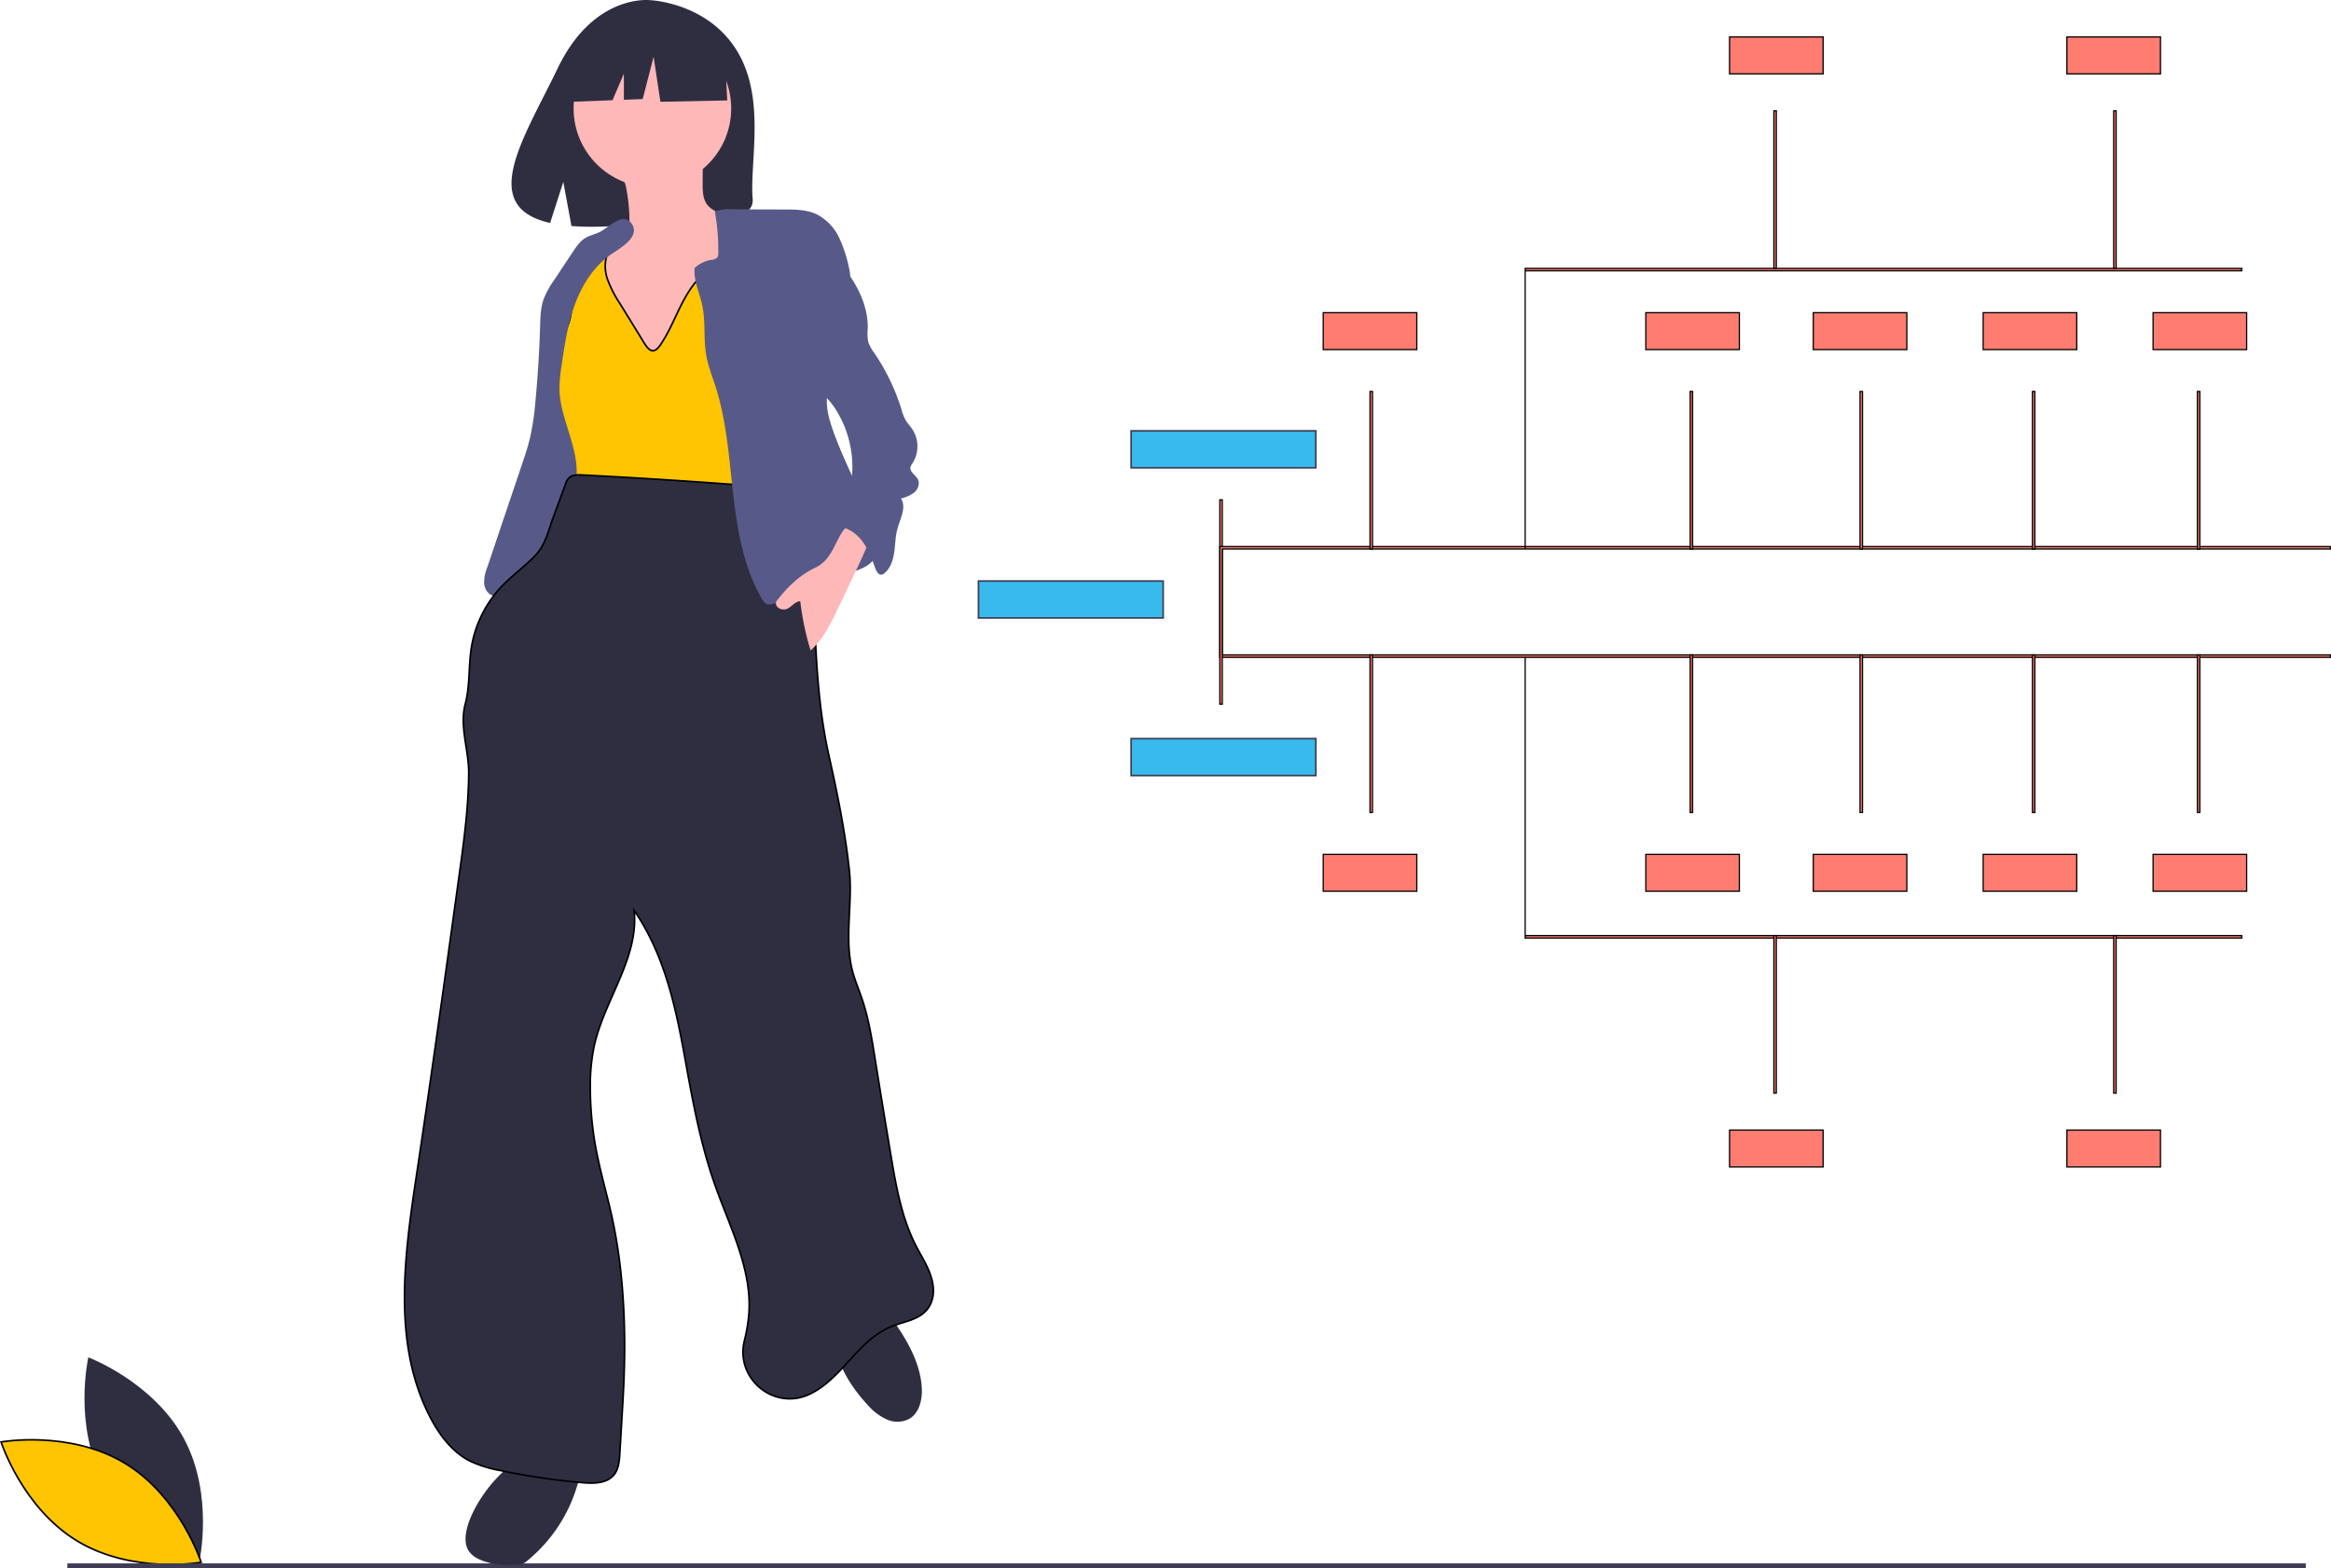 <svg id="Layer_1" data-name="Layer 1" xmlns="http://www.w3.org/2000/svg" viewBox="0 0 1414.95 952.16"><defs><style>.cls-1,.cls-8{fill:#2f2e41;}.cls-2{fill:#ffc500;}.cls-2,.cls-5,.cls-8{stroke:#000;}.cls-2,.cls-4,.cls-5,.cls-8{stroke-miterlimit:10;}.cls-3{fill:#3f3d56;}.cls-4{fill:#38baec;stroke:#3f3d56;}.cls-5{fill:#ff7d70;stroke-width:0.75px;}.cls-6{fill:#ffb8b8;}.cls-7{fill:#575a88;}</style></defs><path class="cls-1" d="M62.88,899.61c18.58,34.45,58,49.24,58,49.24s9.31-41.07-9.27-75.52-58-49.25-58-49.25S44.31,865.15,62.88,899.61Z"/><path class="cls-2" d="M75.65,888.27c33.54,20.18,46.46,60.26,46.46,60.26s-41.46,7.36-75-12.81S.65,875.46.65,875.46,42.11,868.09,75.65,888.27Z"/><rect class="cls-3" x="40.9" y="949.17" width="1358.73" height="2.99"/><rect class="cls-4" x="686.63" y="261.58" width="112.11" height="22.42"/><rect class="cls-4" x="593.95" y="352.76" width="112.11" height="22.42"/><rect class="cls-5" x="803.22" y="518.68" width="56.8" height="22.42"/><rect class="cls-5" x="999.03" y="518.68" width="56.8" height="22.42"/><rect class="cls-5" x="1100.68" y="518.68" width="56.8" height="22.42"/><rect class="cls-5" x="1049.86" y="686.09" width="56.8" height="22.42"/><rect class="cls-5" x="1254.64" y="686.09" width="56.8" height="22.42"/><rect class="cls-5" x="1203.81" y="518.68" width="56.8" height="22.42"/><rect class="cls-5" x="1306.95" y="518.68" width="56.8" height="22.42"/><polygon class="cls-5" points="1414.58 399.1 740.44 399.1 740.44 303.44 741.94 303.44 741.94 397.61 1414.58 397.61 1414.58 399.1"/><polygon class="cls-5" points="1360.76 569.5 925.79 569.5 925.79 399.1 925.79 399.1 925.79 568.01 1360.76 568.01 1360.76 569.5"/><rect class="cls-5" x="831.62" y="397.6" width="1.49" height="95.66"/><rect class="cls-5" x="1025.94" y="397.6" width="1.49" height="95.66"/><rect class="cls-5" x="1129.08" y="397.6" width="1.49" height="95.66"/><rect class="cls-5" x="1233.71" y="397.6" width="1.49" height="95.66"/><rect class="cls-5" x="1333.86" y="397.6" width="1.49" height="95.66"/><rect class="cls-5" x="1076.76" y="568.01" width="1.49" height="95.66"/><rect class="cls-5" x="1283.04" y="568.01" width="1.49" height="95.66"/><rect class="cls-4" x="686.63" y="448.43" width="112.11" height="22.42"/><rect class="cls-5" x="803.22" y="189.83" width="56.8" height="22.42"/><rect class="cls-5" x="999.03" y="189.83" width="56.8" height="22.42"/><rect class="cls-5" x="1100.68" y="189.83" width="56.8" height="22.42"/><rect class="cls-5" x="1049.86" y="22.42" width="56.8" height="22.42"/><rect class="cls-5" x="1254.64" y="22.42" width="56.8" height="22.42"/><rect class="cls-5" x="1203.81" y="189.83" width="56.8" height="22.42"/><rect class="cls-5" x="1306.95" y="189.83" width="56.8" height="22.42"/><polygon class="cls-5" points="1414.58 331.84 740.44 331.84 740.44 427.5 741.94 427.5 741.94 333.33 1414.58 333.33 1414.58 331.84"/><polygon class="cls-5" points="1360.76 162.93 925.79 162.93 925.79 333.33 925.79 333.33 925.79 164.42 1360.76 164.42 1360.76 162.93"/><rect class="cls-5" x="831.62" y="237.67" width="1.49" height="95.66"/><rect class="cls-5" x="1025.94" y="237.67" width="1.49" height="95.66"/><rect class="cls-5" x="1129.08" y="237.67" width="1.49" height="95.66"/><rect class="cls-5" x="1233.71" y="237.67" width="1.49" height="95.66"/><rect class="cls-5" x="1333.86" y="237.67" width="1.49" height="95.66"/><rect class="cls-5" x="1076.76" y="67.26" width="1.49" height="95.66"/><rect class="cls-5" x="1283.04" y="67.26" width="1.49" height="95.66"/><path class="cls-1" d="M447.78,31.57C430,1.51,394.79.11,394.79.11s-34.3-4.38-56.3,41.4c-20.51,42.67-48.81,83.87-4.56,93.86l8-24.88,4.95,26.74a173.27,173.27,0,0,0,18.93.32C413.2,136,458.34,138,456.88,121,455,98.38,464.9,60.5,447.78,31.57Z"/><path class="cls-6" d="M382.1,134c.09,3.39.06,7-1.62,9.89-3.33,5.83-11.47,6.7-16.36,11.29-5.15,4.82-5.73,12.66-6,19.71-.25,7.37-.47,15,2.22,21.86a53.09,53.09,0,0,0,6.21,10.66q4.47,6.47,9,12.87a56.22,56.22,0,0,0,5.42,6.79c5.45,5.56,12.93,8.63,20.39,10.82,4.83,1.42,10,2.52,14.82,1a28.3,28.3,0,0,0,8.62-5.3,46,46,0,0,0,9.75-9.45c4-5.83,5.13-13.12,6-20.15a436,436,0,0,0,2.87-62.67,15.32,15.32,0,0,0-1.2-6.65c-2.48-4.84-9.11-5.88-12.61-10-3-3.56-3.11-8.64-3.09-13.29l.07-11.83A5,5,0,0,0,426,96.6,4.89,4.89,0,0,0,422.64,95a114.52,114.52,0,0,0-22.27-1.49c-6,.19-17.63-.32-22.85,3-4.75,3.05,1.19,11.49,2.29,16.23A105.58,105.58,0,0,1,382.1,134Z"/><path class="cls-1" d="M283.89,926.34c-1.53,5.23-2.24,11.32.94,15.73a15.93,15.93,0,0,0,6.73,4.93c6.66,2.9,14.11,3.47,21.36,3.13a10.08,10.08,0,0,0,7.56-2.9,93.14,93.14,0,0,0,32.21-54.94,5.19,5.19,0,0,0-.17-3.37,5.39,5.39,0,0,0-2.25-1.9,50.27,50.27,0,0,0-12-5.5C315.08,875.54,289.63,906.82,283.89,926.34Z"/><path class="cls-1" d="M526.82,853.13a34.15,34.15,0,0,0,11.26,8.57,15.78,15.78,0,0,0,13.76-.23c6.37-3.63,8.18-12.06,7.67-19.37-.94-13.53-7.4-25.73-14.83-36.78-2.35-3.49-7.55-13.9-12.12-14-2.17-.06-10.28,7.8-12.48,9.3-8.05,5.47-13.63,9.38-12,19.87C510,832.17,518.94,844.7,526.82,853.13Z"/><circle class="cls-6" cx="396.01" cy="65.84" r="47.83"/><path class="cls-2" d="M376.32,184.32a70.2,70.2,0,0,1-7.46-14.49,23.52,23.52,0,0,1-.13-16c-5.17-3-12.19-.57-16,4.07s-4.92,10.86-5.25,16.83,0,12-1.28,17.85c-2.87,12.91-13.53,23.52-14.32,36.72-.78,13,8.12,24.29,12.5,36.54a61,61,0,0,1,3.26,23.78c-.14,2.61-.3,5.57,1.54,7.42a8.34,8.34,0,0,0,3.31,1.79c21.13,7.43,44,8.08,66.36,8.64l37,.94a11.8,11.8,0,0,0,6.54-1.09c3.31-2,3.76-6.6,3.81-10.49.49-33.53-.94-67-2.36-100.55-.52-12.14-1-24.36-3.62-36.23-.65-3-1.73-6.39-4.52-7.73-2.36-1.13-5.17-.39-7.63.51a60.82,60.82,0,0,0-28.43,21.89c-7.59,10.8-11.32,23.76-18.75,34.65-5.39,7.9-8.51,1-12.1-4.8Z"/><path class="cls-7" d="M364.06,140.85c-2.85,1.4-6.06,2-8.77,3.66-3.24,2-5.45,5.24-7.55,8.4L336.4,170a52.65,52.65,0,0,0-6.49,11.87C328.14,187,328,192.57,327.85,198q-.69,22.8-2.83,45.52a165.59,165.59,0,0,1-3.15,21.73c-1.35,5.81-3.26,11.48-5.17,17.13l-21,62.27a23.59,23.59,0,0,0-1.81,9.81c.35,3.34,2.56,6.72,5.85,7.32a11.5,11.5,0,0,0,6.31-1.28c8-3.35,16-7.31,22.16-13.43,10.15-10.05,14.23-24.54,17.92-38.34,2-7.32,3.94-14.75,3.93-22.33,0-17.2-10.18-33.14-10.45-50.34a88,88,0,0,1,1.26-13.94c1.81-12.53,3.69-25.16,8-37s11.37-23.14,21.7-30.45c5-3.51,18.26-10.52,13.07-18.58S369.13,138.36,364.06,140.85Z"/><path class="cls-8" d="M456.22,295q-51.41-4-102.92-6.63c-2.89-.15-6.17-.14-8.15,2a10.26,10.26,0,0,0-1.87,3.51L336,313.65c-3.25,8.76-4.73,17-11.22,23.76s-14.2,12.18-20.61,19a70.12,70.12,0,0,0-18.05,36.83c-1.78,11.32-.77,23.06-3.69,34.14-3.61,13.67,2.18,27.89,2.09,42-.14,21.05-3,42-5.91,62.81-8.35,60.44-16.7,120.88-25.78,181.22-7.45,49.53-14.79,103,8.48,147.37,5.56,10.6,13.13,20.67,23.77,26.17a71.9,71.9,0,0,0,18.54,5.82,424.41,424.41,0,0,0,49.91,7.39c6.8.6,14.72.59,19.09-4.66,2.92-3.52,3.33-8.43,3.61-13L378,852.65c2.38-38.64,1.51-78.69-7.11-116.42-2.91-12.73-6.56-25.28-9-38.1a204.48,204.48,0,0,1-3.57-36.94,117.62,117.62,0,0,1,2.44-26.47c6.3-28.06,27.19-53.36,24.16-82,19.25,28.23,25.63,60.56,31.65,94.2,4.4,24.54,9.15,49.13,17.47,72.62,9,25.55,22.47,50.91,20.56,77.94a102.51,102.51,0,0,1-2.79,16.7c-5.47,22.69,17.64,42.1,38.95,32.58l.44-.2c19.69-9.07,29.64-33,49.73-41.12,9.33-3.79,20.95-4.33,24.73-15.78a20,20,0,0,0,.82-8.2c-.88-9.26-6.16-16.76-10.27-24.72-9-17.37-12.36-37-15.58-56.27s-6.35-38.32-9.43-57.49c-2-12.53-4-25.15-8.15-37.15-1.8-5.26-4-10.39-5.45-15.75-5.4-20,.18-41.41-2.07-62.06-2.54-23.21-7.21-46.27-12.31-69.06-6.62-29.53-8-59.94-9-90.18-.43-12-.87-24.32-5.39-35.45C482.42,317.67,469.83,305.13,456.22,295Z"/><polygon class="cls-1" points="439.8 28.68 405.02 10.46 357 17.91 347.07 61.8 371.8 60.84 378.71 44.72 378.71 60.58 390.12 60.14 396.75 34.47 400.88 61.8 441.45 60.97 439.8 28.68"/><path class="cls-7" d="M421.62,162.76a19.4,19.4,0,0,1,10.19-5,5.24,5.24,0,0,0,3.59-1.45,4.46,4.46,0,0,0,.61-2.67,129.19,129.19,0,0,0-2.09-25.14,25.34,25.34,0,0,1,10.25-1.4l32.2.09c6.47,0,13.17.09,19.07,2.77A30.33,30.33,0,0,1,509.21,144a81.82,81.82,0,0,1,6.23,19c3.83,16.53-9.91,33.16-11.14,50.08-.35,4.87.06,9.79-.39,14.66-.48,5.13-1.9,10.16-2,15.31-.14,6.37,1.71,12.6,3.85,18.6,6.53,18.33,15.84,35.53,23.39,53.47A44.64,44.64,0,0,1,533,328.11a16.73,16.73,0,0,1-3.55,12.68c-3.15,3.53-7.94,5-12.36,6.66a81,81,0,0,0-15.82,8.12,33.33,33.33,0,0,1-6.44,3.73,41.08,41.08,0,0,1-6.85,1.52c-6,1.13-11.6,3.54-17.36,5.45-1.9.63-4.1,1.18-5.81.15a6.85,6.85,0,0,1-2.25-2.67c-11.05-19.13-14.95-41.49-17.48-63.44s-3.93-44.25-10.65-65.29c-2-6.4-4.58-12.69-5.74-19.3-1.68-9.57-.42-19.47-2.15-29C425,178.22,421,171.35,421.62,162.76Z"/><path class="cls-6" d="M495,344.59c-9.59,4.59-17.17,11.88-23.59,20.35-1.36,1.79.46,5.14,4.53,5.08,3.79,0,6-4.91,9.84-5a165.31,165.31,0,0,0,6.26,29.86c7.56-6.64,12.09-16,16.42-25.06l8.55-17.94c3.14-6.59,6.29-13.18,9.12-19.9a14.26,14.26,0,0,0,1.4-5c.38-11.58-11-11.65-16-4.4C506.23,330.52,504.55,340,495,344.59Z"/><path class="cls-7" d="M497,145.58c7.32,7.61,14.69,15.27,20.37,24.17S527,189,526.73,199.5a28.67,28.67,0,0,0,.29,8,22.72,22.72,0,0,0,3.65,6.74,128.63,128.63,0,0,1,16.51,34.22,30,30,0,0,0,2.7,6.89c1.08,1.77,2.55,3.26,3.74,5a19,19,0,0,1,.33,20.83,6.87,6.87,0,0,0-1.29,2.54c-.49,2.9,3.16,4.65,4.5,7.28s.06,6.06-2.2,8a20.45,20.45,0,0,1-8.11,3.63c3.77,5.4-.81,13-2.35,19.4-1.07,4.48-1.06,9.15-1.76,13.71s-2.29,9.24-5.8,12.23a3.6,3.6,0,0,1-1.59.9c-2,.38-3.28-1.88-4-3.74-2.12-5.8-4.26-11.71-8-16.63s-9.42-8.76-15.59-8.74a8.32,8.32,0,0,1,.6-7.59c1.24-2.34,3.05-4.31,4.42-6.58a30.21,30.21,0,0,0,3.47-9.93,65.19,65.19,0,0,0-8.6-46.48,44.7,44.7,0,0,0-7.18-9c-3-2.83-6.55-5.1-9.33-8.16a31.86,31.86,0,0,1-7.42-18,94.62,94.62,0,0,1,.52-19.76c1.25-13,2.86-26,4.72-38.94a14.46,14.46,0,0,1,1.29-4.87C491.75,147.74,494.21,146.9,497,145.58Z"/></svg>